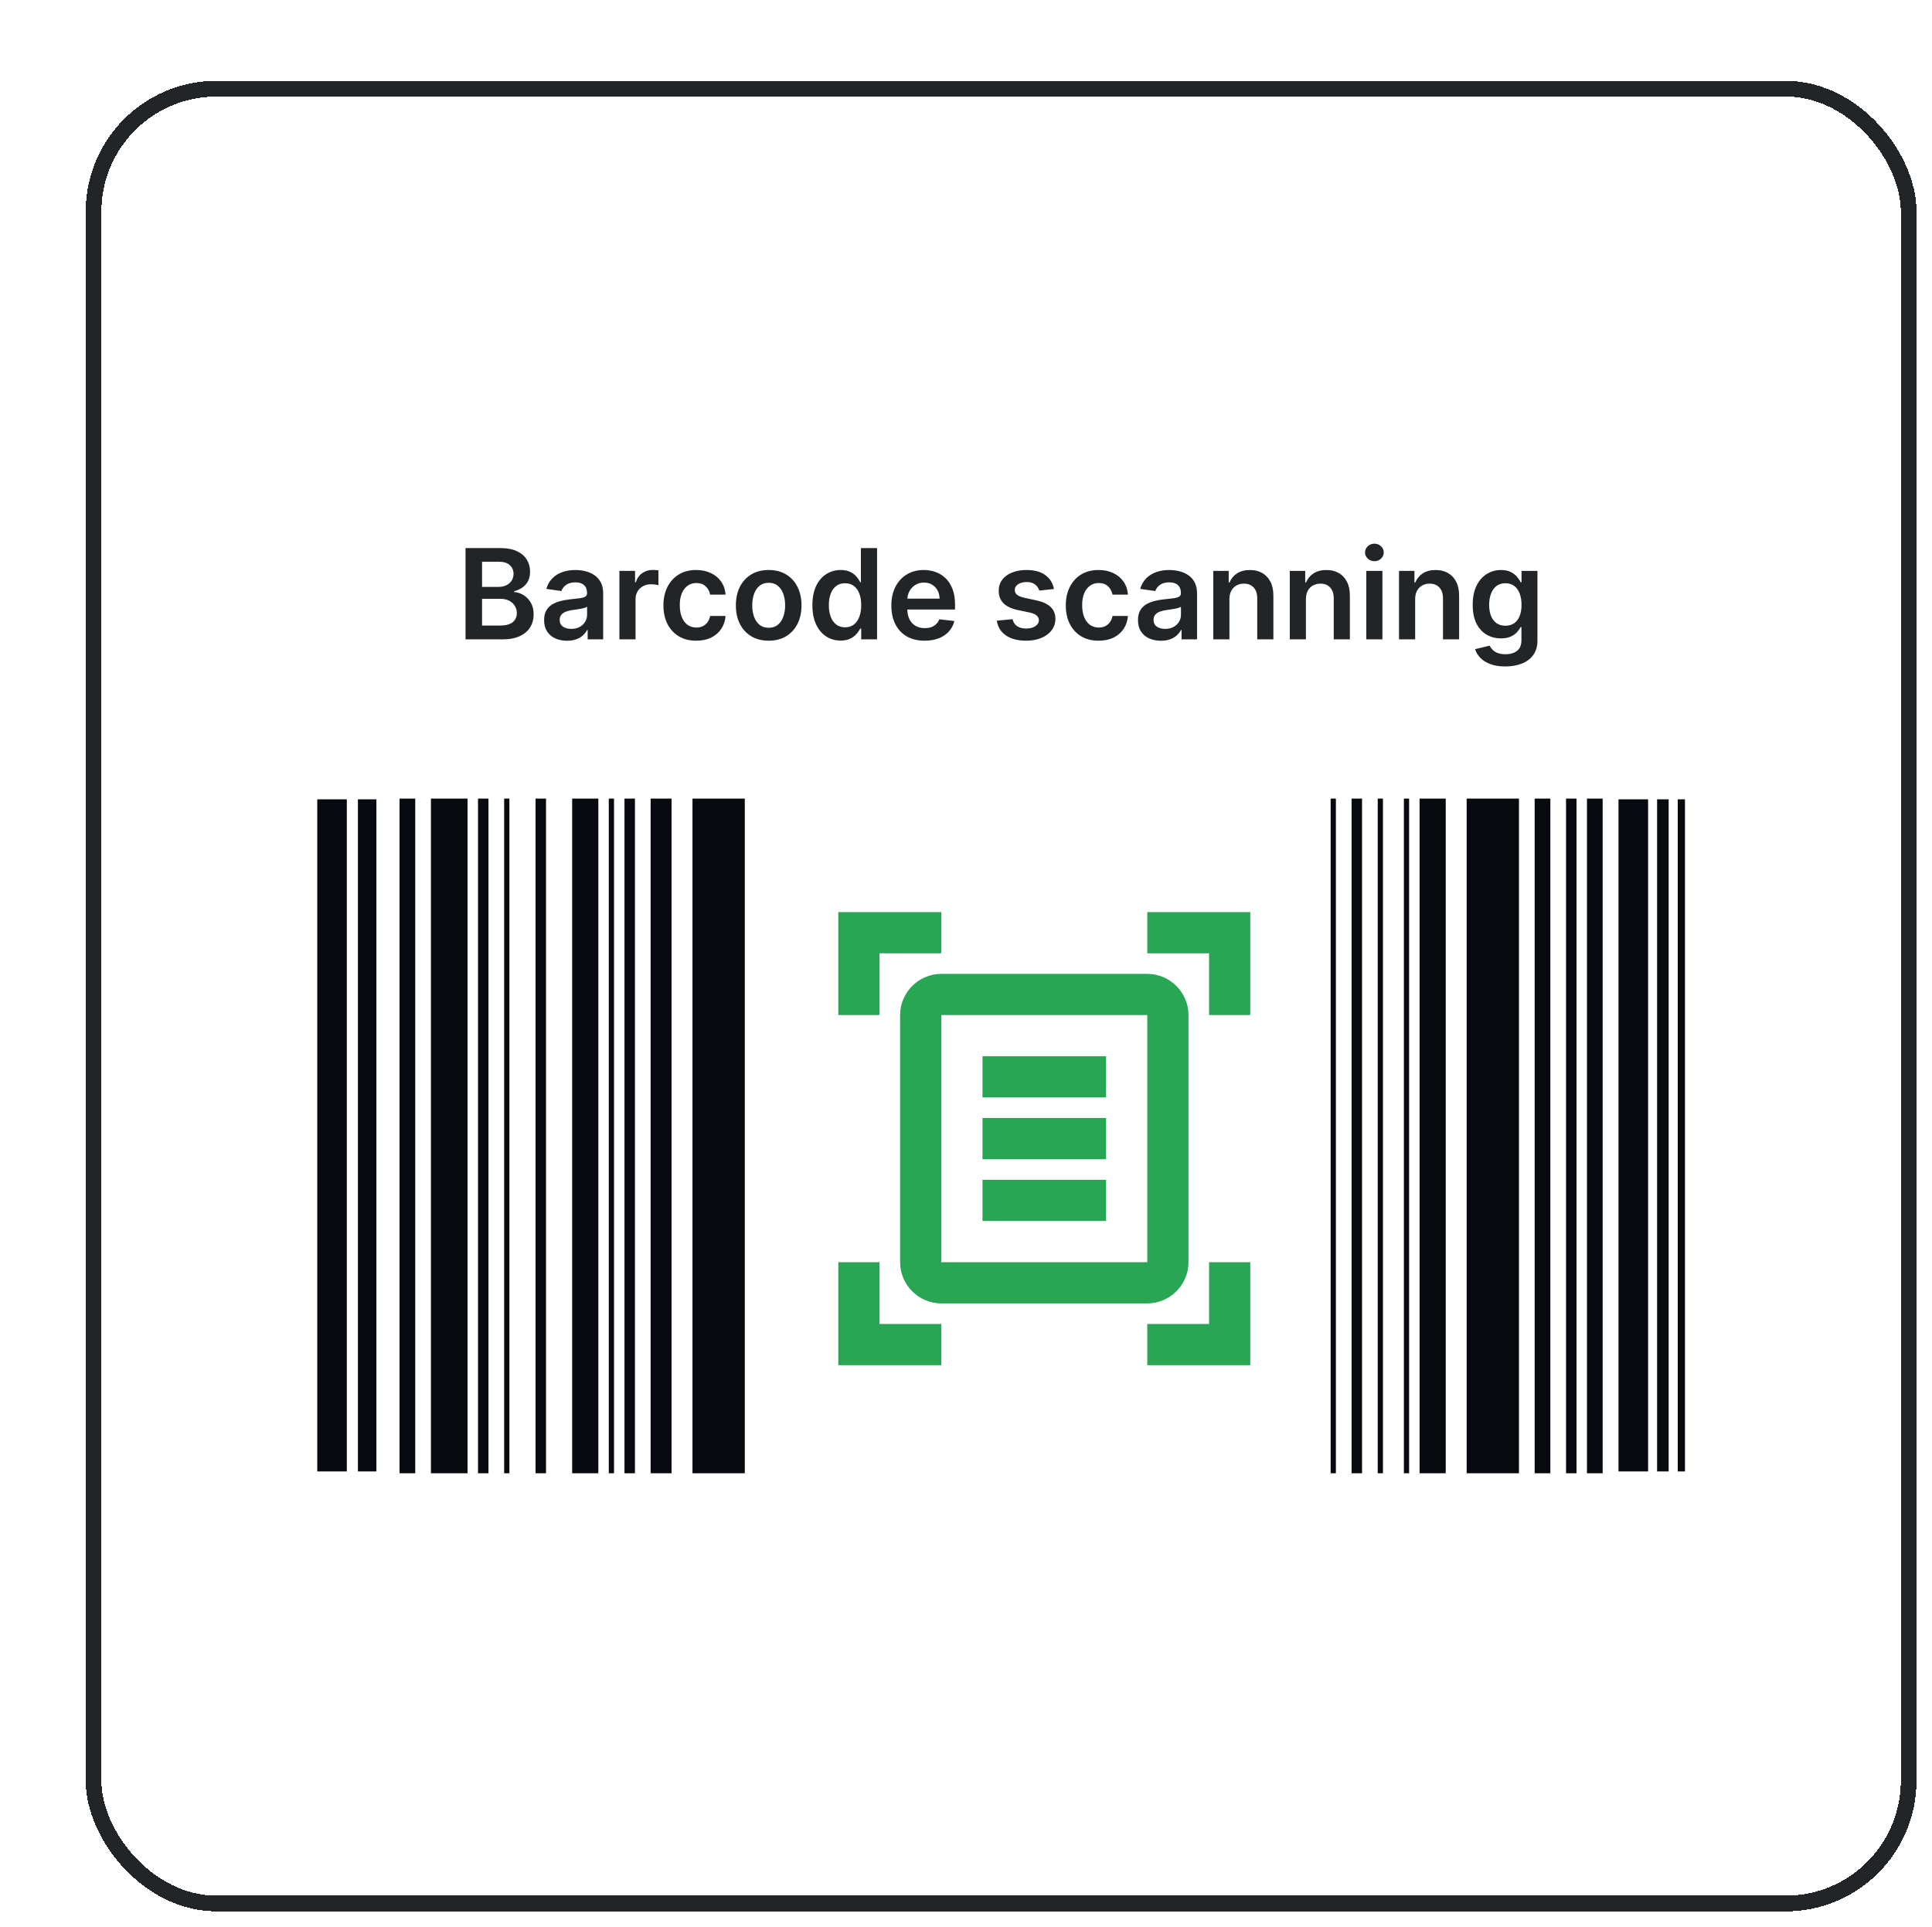 <svg width="401" height="400" viewBox="0 0 401 400" fill="none" xmlns="http://www.w3.org/2000/svg">
<g filter="url(#filter0_d_387_634)">
<rect x="11" y="10" width="380" height="380" rx="27.143" fill="white" shape-rendering="crispEdges"/>
<rect x="12.629" y="11.629" width="376.743" height="376.743" rx="25.514" stroke="#212528" stroke-width="3.257" shape-rendering="crispEdges"/>
<path d="M89.836 125.943V106.992H97.091C98.46 106.992 99.598 107.208 100.505 107.64C101.418 108.066 102.1 108.649 102.55 109.389C103.007 110.129 103.235 110.968 103.235 111.906C103.235 112.677 103.087 113.337 102.791 113.886C102.495 114.429 102.097 114.87 101.597 115.209C101.097 115.548 100.539 115.792 99.922 115.94V116.125C100.595 116.162 101.239 116.369 101.856 116.745C102.479 117.115 102.988 117.64 103.383 118.318C103.778 118.997 103.975 119.817 103.975 120.78C103.975 121.76 103.738 122.643 103.263 123.426C102.788 124.203 102.072 124.817 101.116 125.267C100.16 125.718 98.957 125.943 97.507 125.943H89.836ZM93.269 123.074H96.961C98.207 123.074 99.105 122.837 99.654 122.362C100.209 121.881 100.487 121.264 100.487 120.511C100.487 119.95 100.348 119.444 100.07 118.994C99.793 118.537 99.398 118.179 98.886 117.92C98.374 117.655 97.763 117.522 97.054 117.522H93.269V123.074ZM93.269 115.052H96.665C97.257 115.052 97.791 114.944 98.266 114.728C98.741 114.506 99.114 114.194 99.385 113.793C99.663 113.386 99.802 112.905 99.802 112.35C99.802 111.616 99.543 111.011 99.025 110.536C98.513 110.061 97.751 109.824 96.739 109.824H93.269V115.052ZM110.903 126.23C110.003 126.23 109.192 126.069 108.47 125.749C107.754 125.422 107.187 124.94 106.767 124.305C106.354 123.67 106.147 122.886 106.147 121.955C106.147 121.153 106.295 120.49 106.591 119.965C106.888 119.441 107.292 119.021 107.804 118.707C108.316 118.392 108.892 118.155 109.534 117.994C110.182 117.828 110.851 117.707 111.542 117.633C112.375 117.547 113.05 117.47 113.568 117.402C114.087 117.328 114.463 117.217 114.697 117.069C114.938 116.915 115.058 116.677 115.058 116.357V116.301C115.058 115.604 114.852 115.064 114.438 114.682C114.025 114.299 113.43 114.108 112.652 114.108C111.832 114.108 111.181 114.287 110.7 114.645C110.225 115.002 109.904 115.425 109.738 115.912L106.61 115.468C106.857 114.605 107.264 113.883 107.831 113.303C108.399 112.717 109.093 112.279 109.913 111.989C110.734 111.693 111.641 111.545 112.634 111.545C113.319 111.545 114 111.625 114.679 111.785C115.357 111.946 115.977 112.211 116.539 112.581C117.1 112.945 117.55 113.442 117.89 114.071C118.235 114.7 118.408 115.487 118.408 116.431V125.943H115.188V123.99H115.077C114.873 124.385 114.586 124.755 114.216 125.101C113.852 125.44 113.393 125.715 112.837 125.924C112.288 126.128 111.644 126.23 110.903 126.23ZM111.773 123.768C112.446 123.768 113.029 123.636 113.522 123.37C114.016 123.099 114.395 122.741 114.66 122.297C114.932 121.853 115.067 121.369 115.067 120.844V119.169C114.963 119.256 114.784 119.336 114.531 119.41C114.284 119.484 114.006 119.549 113.698 119.604C113.389 119.66 113.084 119.709 112.782 119.752C112.48 119.796 112.217 119.833 111.995 119.863C111.496 119.931 111.048 120.042 110.654 120.197C110.259 120.351 109.947 120.567 109.719 120.844C109.491 121.116 109.377 121.467 109.377 121.899C109.377 122.516 109.602 122.982 110.052 123.296C110.502 123.611 111.076 123.768 111.773 123.768ZM121.776 125.943V111.73H125.024V114.099H125.172C125.431 113.278 125.875 112.646 126.504 112.202C127.14 111.751 127.865 111.526 128.679 111.526C128.864 111.526 129.071 111.536 129.299 111.554C129.533 111.566 129.728 111.588 129.882 111.619V114.7C129.74 114.651 129.515 114.608 129.206 114.571C128.904 114.527 128.611 114.506 128.327 114.506C127.717 114.506 127.168 114.638 126.68 114.904C126.199 115.163 125.82 115.524 125.542 115.986C125.264 116.449 125.126 116.983 125.126 117.587V125.943H121.776ZM137.722 126.22C136.303 126.22 135.084 125.909 134.067 125.286C133.055 124.663 132.275 123.802 131.726 122.704C131.183 121.6 130.911 120.329 130.911 118.892C130.911 117.448 131.189 116.175 131.744 115.07C132.299 113.96 133.083 113.096 134.094 112.479C135.112 111.856 136.315 111.545 137.703 111.545C138.857 111.545 139.878 111.758 140.766 112.183C141.66 112.603 142.373 113.198 142.903 113.969C143.434 114.734 143.736 115.629 143.81 116.653H140.609C140.479 115.968 140.171 115.397 139.683 114.941C139.202 114.478 138.558 114.247 137.749 114.247C137.065 114.247 136.463 114.432 135.945 114.802C135.427 115.166 135.023 115.69 134.733 116.375C134.449 117.06 134.307 117.88 134.307 118.836C134.307 119.805 134.449 120.638 134.733 121.335C135.017 122.026 135.415 122.559 135.927 122.936C136.445 123.306 137.052 123.491 137.749 123.491C138.243 123.491 138.684 123.398 139.073 123.213C139.467 123.022 139.797 122.747 140.063 122.39C140.328 122.032 140.51 121.597 140.609 121.085H143.81C143.73 122.09 143.434 122.982 142.922 123.759C142.41 124.53 141.713 125.135 140.831 125.573C139.949 126.005 138.912 126.22 137.722 126.22ZM152.761 126.22C151.373 126.22 150.17 125.915 149.152 125.304C148.134 124.694 147.344 123.839 146.783 122.741C146.228 121.643 145.95 120.36 145.95 118.892C145.95 117.424 146.228 116.138 146.783 115.033C147.344 113.929 148.134 113.072 149.152 112.461C150.17 111.85 151.373 111.545 152.761 111.545C154.148 111.545 155.351 111.85 156.369 112.461C157.387 113.072 158.174 113.929 158.729 115.033C159.29 116.138 159.571 117.424 159.571 118.892C159.571 120.36 159.29 121.643 158.729 122.741C158.174 123.839 157.387 124.694 156.369 125.304C155.351 125.915 154.148 126.22 152.761 126.22ZM152.779 123.537C153.532 123.537 154.161 123.33 154.667 122.917C155.173 122.498 155.549 121.936 155.796 121.233C156.048 120.53 156.175 119.746 156.175 118.883C156.175 118.013 156.048 117.226 155.796 116.523C155.549 115.814 155.173 115.249 154.667 114.83C154.161 114.41 153.532 114.201 152.779 114.201C152.008 114.201 151.366 114.41 150.854 114.83C150.348 115.249 149.969 115.814 149.716 116.523C149.469 117.226 149.346 118.013 149.346 118.883C149.346 119.746 149.469 120.53 149.716 121.233C149.969 121.936 150.348 122.498 150.854 122.917C151.366 123.33 152.008 123.537 152.779 123.537ZM167.688 126.193C166.572 126.193 165.572 125.906 164.69 125.332C163.808 124.758 163.111 123.926 162.599 122.834C162.087 121.742 161.831 120.416 161.831 118.855C161.831 117.276 162.09 115.943 162.608 114.857C163.133 113.766 163.839 112.942 164.727 112.387C165.616 111.826 166.606 111.545 167.698 111.545C168.53 111.545 169.215 111.687 169.752 111.97C170.288 112.248 170.714 112.584 171.029 112.979C171.343 113.368 171.587 113.735 171.76 114.08H171.899V106.992H175.257V125.943H171.963V123.704H171.76C171.587 124.049 171.337 124.416 171.01 124.805C170.683 125.187 170.251 125.514 169.715 125.786C169.178 126.057 168.503 126.193 167.688 126.193ZM168.623 123.444C169.332 123.444 169.937 123.253 170.437 122.871C170.936 122.482 171.316 121.942 171.575 121.251C171.834 120.561 171.963 119.756 171.963 118.836C171.963 117.917 171.834 117.118 171.575 116.44C171.322 115.761 170.945 115.234 170.446 114.857C169.952 114.481 169.345 114.293 168.623 114.293C167.876 114.293 167.253 114.487 166.754 114.876C166.254 115.265 165.878 115.801 165.625 116.486C165.372 117.171 165.245 117.954 165.245 118.836C165.245 119.725 165.372 120.517 165.625 121.214C165.884 121.905 166.263 122.451 166.763 122.852C167.269 123.247 167.889 123.444 168.623 123.444ZM185.119 126.22C183.694 126.22 182.463 125.924 181.427 125.332C180.397 124.734 179.604 123.889 179.049 122.797C178.494 121.699 178.216 120.406 178.216 118.92C178.216 117.458 178.494 116.175 179.049 115.07C179.61 113.96 180.394 113.096 181.399 112.479C182.405 111.856 183.586 111.545 184.943 111.545C185.819 111.545 186.646 111.687 187.423 111.97C188.207 112.248 188.898 112.68 189.496 113.266C190.1 113.852 190.575 114.598 190.921 115.505C191.266 116.406 191.439 117.479 191.439 118.725V119.752H179.789V117.495H188.228C188.222 116.853 188.083 116.282 187.812 115.783C187.54 115.277 187.161 114.879 186.674 114.589C186.192 114.299 185.631 114.154 184.99 114.154C184.305 114.154 183.703 114.321 183.185 114.654C182.667 114.981 182.263 115.413 181.973 115.949C181.689 116.48 181.544 117.063 181.538 117.698V119.669C181.538 120.496 181.689 121.205 181.992 121.797C182.294 122.383 182.716 122.834 183.259 123.148C183.802 123.457 184.437 123.611 185.165 123.611C185.653 123.611 186.094 123.543 186.489 123.407C186.883 123.266 187.226 123.059 187.516 122.788C187.806 122.516 188.025 122.18 188.173 121.779L191.3 122.131C191.103 122.957 190.727 123.679 190.171 124.296C189.622 124.907 188.919 125.382 188.062 125.721C187.204 126.054 186.223 126.22 185.119 126.22ZM211.97 115.487L208.916 115.82C208.83 115.511 208.679 115.221 208.463 114.95C208.253 114.679 207.969 114.46 207.611 114.293C207.254 114.126 206.816 114.043 206.297 114.043C205.6 114.043 205.014 114.194 204.539 114.497C204.071 114.799 203.839 115.191 203.845 115.672C203.839 116.085 203.99 116.421 204.299 116.68C204.613 116.939 205.132 117.152 205.853 117.319L208.278 117.837C209.622 118.127 210.622 118.587 211.276 119.216C211.936 119.845 212.269 120.669 212.275 121.686C212.269 122.581 212.007 123.37 211.489 124.055C210.977 124.734 210.264 125.264 209.351 125.647C208.438 126.029 207.389 126.22 206.205 126.22C204.465 126.22 203.065 125.857 202.004 125.129C200.943 124.394 200.311 123.374 200.107 122.066L203.373 121.751C203.522 122.393 203.836 122.877 204.317 123.204C204.798 123.531 205.425 123.694 206.196 123.694C206.991 123.694 207.63 123.531 208.111 123.204C208.598 122.877 208.842 122.473 208.842 121.992C208.842 121.585 208.685 121.248 208.37 120.983C208.062 120.718 207.581 120.514 206.927 120.372L204.502 119.863C203.139 119.58 202.13 119.102 201.477 118.429C200.823 117.751 200.499 116.893 200.505 115.857C200.499 114.981 200.736 114.222 201.217 113.581C201.705 112.933 202.38 112.433 203.244 112.082C204.114 111.724 205.116 111.545 206.251 111.545C207.917 111.545 209.228 111.9 210.184 112.609C211.146 113.318 211.741 114.278 211.97 115.487ZM221.237 126.22C219.818 126.22 218.6 125.909 217.582 125.286C216.57 124.663 215.79 123.802 215.241 122.704C214.698 121.6 214.426 120.329 214.426 118.892C214.426 117.448 214.704 116.175 215.259 115.07C215.814 113.96 216.598 113.096 217.61 112.479C218.627 111.856 219.83 111.545 221.218 111.545C222.372 111.545 223.393 111.758 224.281 112.183C225.176 112.603 225.888 113.198 226.419 113.969C226.949 114.734 227.251 115.629 227.325 116.653H224.124C223.994 115.968 223.686 115.397 223.199 114.941C222.717 114.478 222.073 114.247 221.265 114.247C220.58 114.247 219.978 114.432 219.46 114.802C218.942 115.166 218.538 115.69 218.248 116.375C217.964 117.06 217.822 117.88 217.822 118.836C217.822 119.805 217.964 120.638 218.248 121.335C218.532 122.026 218.93 122.559 219.442 122.936C219.96 123.306 220.568 123.491 221.265 123.491C221.758 123.491 222.199 123.398 222.588 123.213C222.983 123.022 223.313 122.747 223.578 122.39C223.843 122.032 224.025 121.597 224.124 121.085H227.325C227.245 122.09 226.949 122.982 226.437 123.759C225.925 124.53 225.228 125.135 224.346 125.573C223.464 126.005 222.427 126.22 221.237 126.22ZM234.166 126.23C233.265 126.23 232.454 126.069 231.732 125.749C231.017 125.422 230.449 124.94 230.03 124.305C229.616 123.67 229.41 122.886 229.41 121.955C229.41 121.153 229.558 120.49 229.854 119.965C230.15 119.441 230.554 119.021 231.066 118.707C231.578 118.392 232.155 118.155 232.796 117.994C233.444 117.828 234.114 117.707 234.804 117.633C235.637 117.547 236.313 117.47 236.831 117.402C237.349 117.328 237.725 117.217 237.96 117.069C238.2 116.915 238.321 116.677 238.321 116.357V116.301C238.321 115.604 238.114 115.064 237.701 114.682C237.287 114.299 236.692 114.108 235.915 114.108C235.094 114.108 234.444 114.287 233.962 114.645C233.487 115.002 233.167 115.425 233 115.912L229.872 115.468C230.119 114.605 230.526 113.883 231.094 113.303C231.661 112.717 232.355 112.279 233.176 111.989C233.996 111.693 234.903 111.545 235.896 111.545C236.581 111.545 237.263 111.625 237.941 111.785C238.62 111.946 239.24 112.211 239.801 112.581C240.363 112.945 240.813 113.442 241.152 114.071C241.498 114.7 241.67 115.487 241.67 116.431V125.943H238.45V123.99H238.339C238.136 124.385 237.849 124.755 237.479 125.101C237.115 125.44 236.655 125.715 236.1 125.924C235.551 126.128 234.906 126.23 234.166 126.23ZM235.036 123.768C235.708 123.768 236.291 123.636 236.785 123.37C237.278 123.099 237.658 122.741 237.923 122.297C238.194 121.853 238.33 121.369 238.33 120.844V119.169C238.225 119.256 238.046 119.336 237.793 119.41C237.546 119.484 237.269 119.549 236.96 119.604C236.652 119.66 236.347 119.709 236.044 119.752C235.742 119.796 235.48 119.833 235.258 119.863C234.758 119.931 234.311 120.042 233.916 120.197C233.521 120.351 233.21 120.567 232.982 120.844C232.753 121.116 232.639 121.467 232.639 121.899C232.639 122.516 232.864 122.982 233.315 123.296C233.765 123.611 234.339 123.768 235.036 123.768ZM248.388 117.615V125.943H245.039V111.73H248.24V114.145H248.407C248.734 113.349 249.255 112.717 249.97 112.248C250.692 111.779 251.584 111.545 252.645 111.545C253.626 111.545 254.48 111.755 255.208 112.174C255.942 112.594 256.509 113.201 256.91 113.997C257.318 114.793 257.518 115.758 257.512 116.893V125.943H254.162V117.411C254.162 116.461 253.915 115.718 253.422 115.181C252.935 114.645 252.259 114.376 251.395 114.376C250.809 114.376 250.288 114.506 249.832 114.765C249.381 115.018 249.027 115.385 248.768 115.866C248.515 116.347 248.388 116.93 248.388 117.615ZM264.267 117.615V125.943H260.917V111.73H264.119V114.145H264.285C264.612 113.349 265.133 112.717 265.849 112.248C266.571 111.779 267.462 111.545 268.523 111.545C269.504 111.545 270.358 111.755 271.086 112.174C271.82 112.594 272.388 113.201 272.789 113.997C273.196 114.793 273.397 115.758 273.39 116.893V125.943H270.041V117.411C270.041 116.461 269.794 115.718 269.301 115.181C268.813 114.645 268.138 114.376 267.274 114.376C266.688 114.376 266.167 114.506 265.71 114.765C265.26 115.018 264.905 115.385 264.646 115.866C264.393 116.347 264.267 116.93 264.267 117.615ZM276.796 125.943V111.73H280.145V125.943H276.796ZM278.48 109.713C277.949 109.713 277.493 109.537 277.11 109.185C276.728 108.827 276.537 108.399 276.537 107.899C276.537 107.393 276.728 106.964 277.11 106.613C277.493 106.255 277.949 106.076 278.48 106.076C279.016 106.076 279.473 106.255 279.849 106.613C280.232 106.964 280.423 107.393 280.423 107.899C280.423 108.399 280.232 108.827 279.849 109.185C279.473 109.537 279.016 109.713 278.48 109.713ZM286.94 117.615V125.943H283.59V111.73H286.791V114.145H286.958C287.285 113.349 287.806 112.717 288.522 112.248C289.244 111.779 290.135 111.545 291.196 111.545C292.177 111.545 293.031 111.755 293.759 112.174C294.493 112.594 295.061 113.201 295.462 113.997C295.869 114.793 296.069 115.758 296.063 116.893V125.943H292.714V117.411C292.714 116.461 292.467 115.718 291.973 115.181C291.486 114.645 290.81 114.376 289.947 114.376C289.361 114.376 288.84 114.506 288.383 114.765C287.933 115.018 287.578 115.385 287.319 115.866C287.066 116.347 286.94 116.93 286.94 117.615ZM305.65 131.569C304.447 131.569 303.413 131.405 302.55 131.078C301.686 130.758 300.992 130.326 300.468 129.783C299.943 129.24 299.579 128.639 299.376 127.979L302.392 127.248C302.528 127.525 302.726 127.8 302.985 128.071C303.244 128.349 303.592 128.577 304.03 128.756C304.474 128.941 305.033 129.033 305.705 129.033C306.655 129.033 307.442 128.802 308.065 128.339C308.688 127.883 308.999 127.13 308.999 126.082V123.389H308.833C308.66 123.734 308.407 124.089 308.074 124.453C307.747 124.817 307.312 125.122 306.769 125.369C306.233 125.616 305.557 125.739 304.743 125.739C303.651 125.739 302.661 125.483 301.772 124.971C300.89 124.453 300.187 123.682 299.663 122.658C299.145 121.628 298.885 120.338 298.885 118.79C298.885 117.229 299.145 115.912 299.663 114.839C300.187 113.759 300.893 112.942 301.782 112.387C302.67 111.826 303.66 111.545 304.752 111.545C305.585 111.545 306.27 111.687 306.806 111.97C307.349 112.248 307.781 112.584 308.102 112.979C308.422 113.368 308.666 113.735 308.833 114.08H309.018V111.73H312.321V126.174C312.321 127.389 312.031 128.395 311.451 129.191C310.872 129.987 310.079 130.582 309.073 130.977C308.068 131.371 306.927 131.569 305.65 131.569ZM305.677 123.111C306.387 123.111 306.991 122.939 307.491 122.593C307.991 122.248 308.37 121.751 308.629 121.103C308.888 120.456 309.018 119.678 309.018 118.772C309.018 117.877 308.888 117.094 308.629 116.421C308.376 115.749 308 115.228 307.5 114.857C307.007 114.481 306.399 114.293 305.677 114.293C304.931 114.293 304.308 114.487 303.808 114.876C303.309 115.265 302.932 115.798 302.679 116.477C302.426 117.149 302.3 117.914 302.3 118.772C302.3 119.641 302.426 120.403 302.679 121.057C302.938 121.705 303.318 122.211 303.817 122.575C304.323 122.932 304.943 123.111 305.677 123.111Z" fill="#212528"/>
<path d="M65.2 298.676H59.061V159.151H65.2V298.676Z" fill="#070B0F"/>
<path d="M71.338 298.676H67.502V159.151H71.338V298.676Z" fill="#070B0F"/>
<path d="M335.285 298.676H329.147V159.151H335.285V298.676Z" fill="#070B0F"/>
<path d="M339.554 298.676H337.157V159.151H339.554V298.676Z" fill="#070B0F"/>
<path d="M342.939 298.676H341.44V159.151H342.939V298.676Z" fill="#070B0F"/>
<path d="M79.4 299.057H76.143V159H79.4V299.057Z" fill="#070B0F"/>
<path d="M90.257 299.057H82.657V159H90.257V299.057Z" fill="#070B0F"/>
<path d="M94.6 299.057H92.429V159H94.6V299.057Z" fill="#070B0F"/>
<path d="M98.943 299.057H97.857V159H98.943V299.057Z" fill="#070B0F"/>
<path d="M120.657 299.057H119.571V159H120.657V299.057Z" fill="#070B0F"/>
<path d="M125 299.057H122.829V159H125V299.057Z" fill="#070B0F"/>
<path d="M106.543 299.057H104.371V159H106.543V299.057Z" fill="#070B0F"/>
<path d="M117.4 299.057H111.971V159H117.4V299.057Z" fill="#070B0F"/>
<path d="M132.6 299.057H128.257V159H132.6V299.057Z" fill="#070B0F"/>
<path d="M147.8 299.057H136.943V159H147.8V299.057Z" fill="#070B0F"/>
<path d="M308.486 299.057H297.629V159H308.486V299.057Z" fill="#070B0F"/>
<path d="M315 299.057H311.743V159H315V299.057Z" fill="#070B0F"/>
<path d="M320.429 299.057H318.257V159H320.429V299.057Z" fill="#070B0F"/>
<path d="M325.857 299.057H322.6V159H325.857V299.057Z" fill="#070B0F"/>
<path d="M270.486 299.057H269.4V159H270.486V299.057Z" fill="#070B0F"/>
<path d="M275.914 299.057H273.743V159H275.914V299.057Z" fill="#070B0F"/>
<path d="M280.257 299.057H279.172V159H280.257V299.057Z" fill="#070B0F"/>
<path d="M285.686 299.057H284.6V159H285.686V299.057Z" fill="#070B0F"/>
<path d="M293.286 299.057H287.857V159H293.286V299.057Z" fill="#070B0F"/>
<path d="M188.585 191.112H175.759V203.938H167.208V182.561H188.585V191.112ZM252.717 203.938V182.561H231.34V191.112H244.166V203.938H252.717ZM188.585 268.07H175.759V255.244H167.208V276.621H188.585V268.07ZM244.166 255.244V268.07H231.34V276.621H252.717V255.244H244.166ZM231.34 203.938H188.585V255.244H231.34V203.938ZM239.891 255.244C239.891 259.947 236.043 263.795 231.34 263.795H188.585C183.882 263.795 180.034 259.947 180.034 255.244V203.938C180.034 199.235 183.882 195.387 188.585 195.387H231.34C236.043 195.387 239.891 199.235 239.891 203.938V255.244ZM222.789 212.489H197.136V221.04H222.789V212.489ZM222.789 225.316H197.136V233.866H222.789V225.316ZM222.789 238.142H197.136V246.693H222.789V238.142Z" fill="#29A653"/>
</g>
<defs>
<filter id="filter0_d_387_634" x="11" y="10" width="386.786" height="386.786" filterUnits="userSpaceOnUse" color-interpolation-filters="sRGB">
<feFlood flood-opacity="0" result="BackgroundImageFix"/>
<feColorMatrix in="SourceAlpha" type="matrix" values="0 0 0 0 0 0 0 0 0 0 0 0 0 0 0 0 0 0 127 0" result="hardAlpha"/>
<feOffset dx="6.786" dy="6.786"/>
<feComposite in2="hardAlpha" operator="out"/>
<feColorMatrix type="matrix" values="0 0 0 0 0.668 0 0 0 0 0.805 0 0 0 0 0.932 0 0 0 1 0"/>
<feBlend mode="normal" in2="BackgroundImageFix" result="effect1_dropShadow_387_634"/>
<feBlend mode="normal" in="SourceGraphic" in2="effect1_dropShadow_387_634" result="shape"/>
</filter>
</defs>
</svg>
